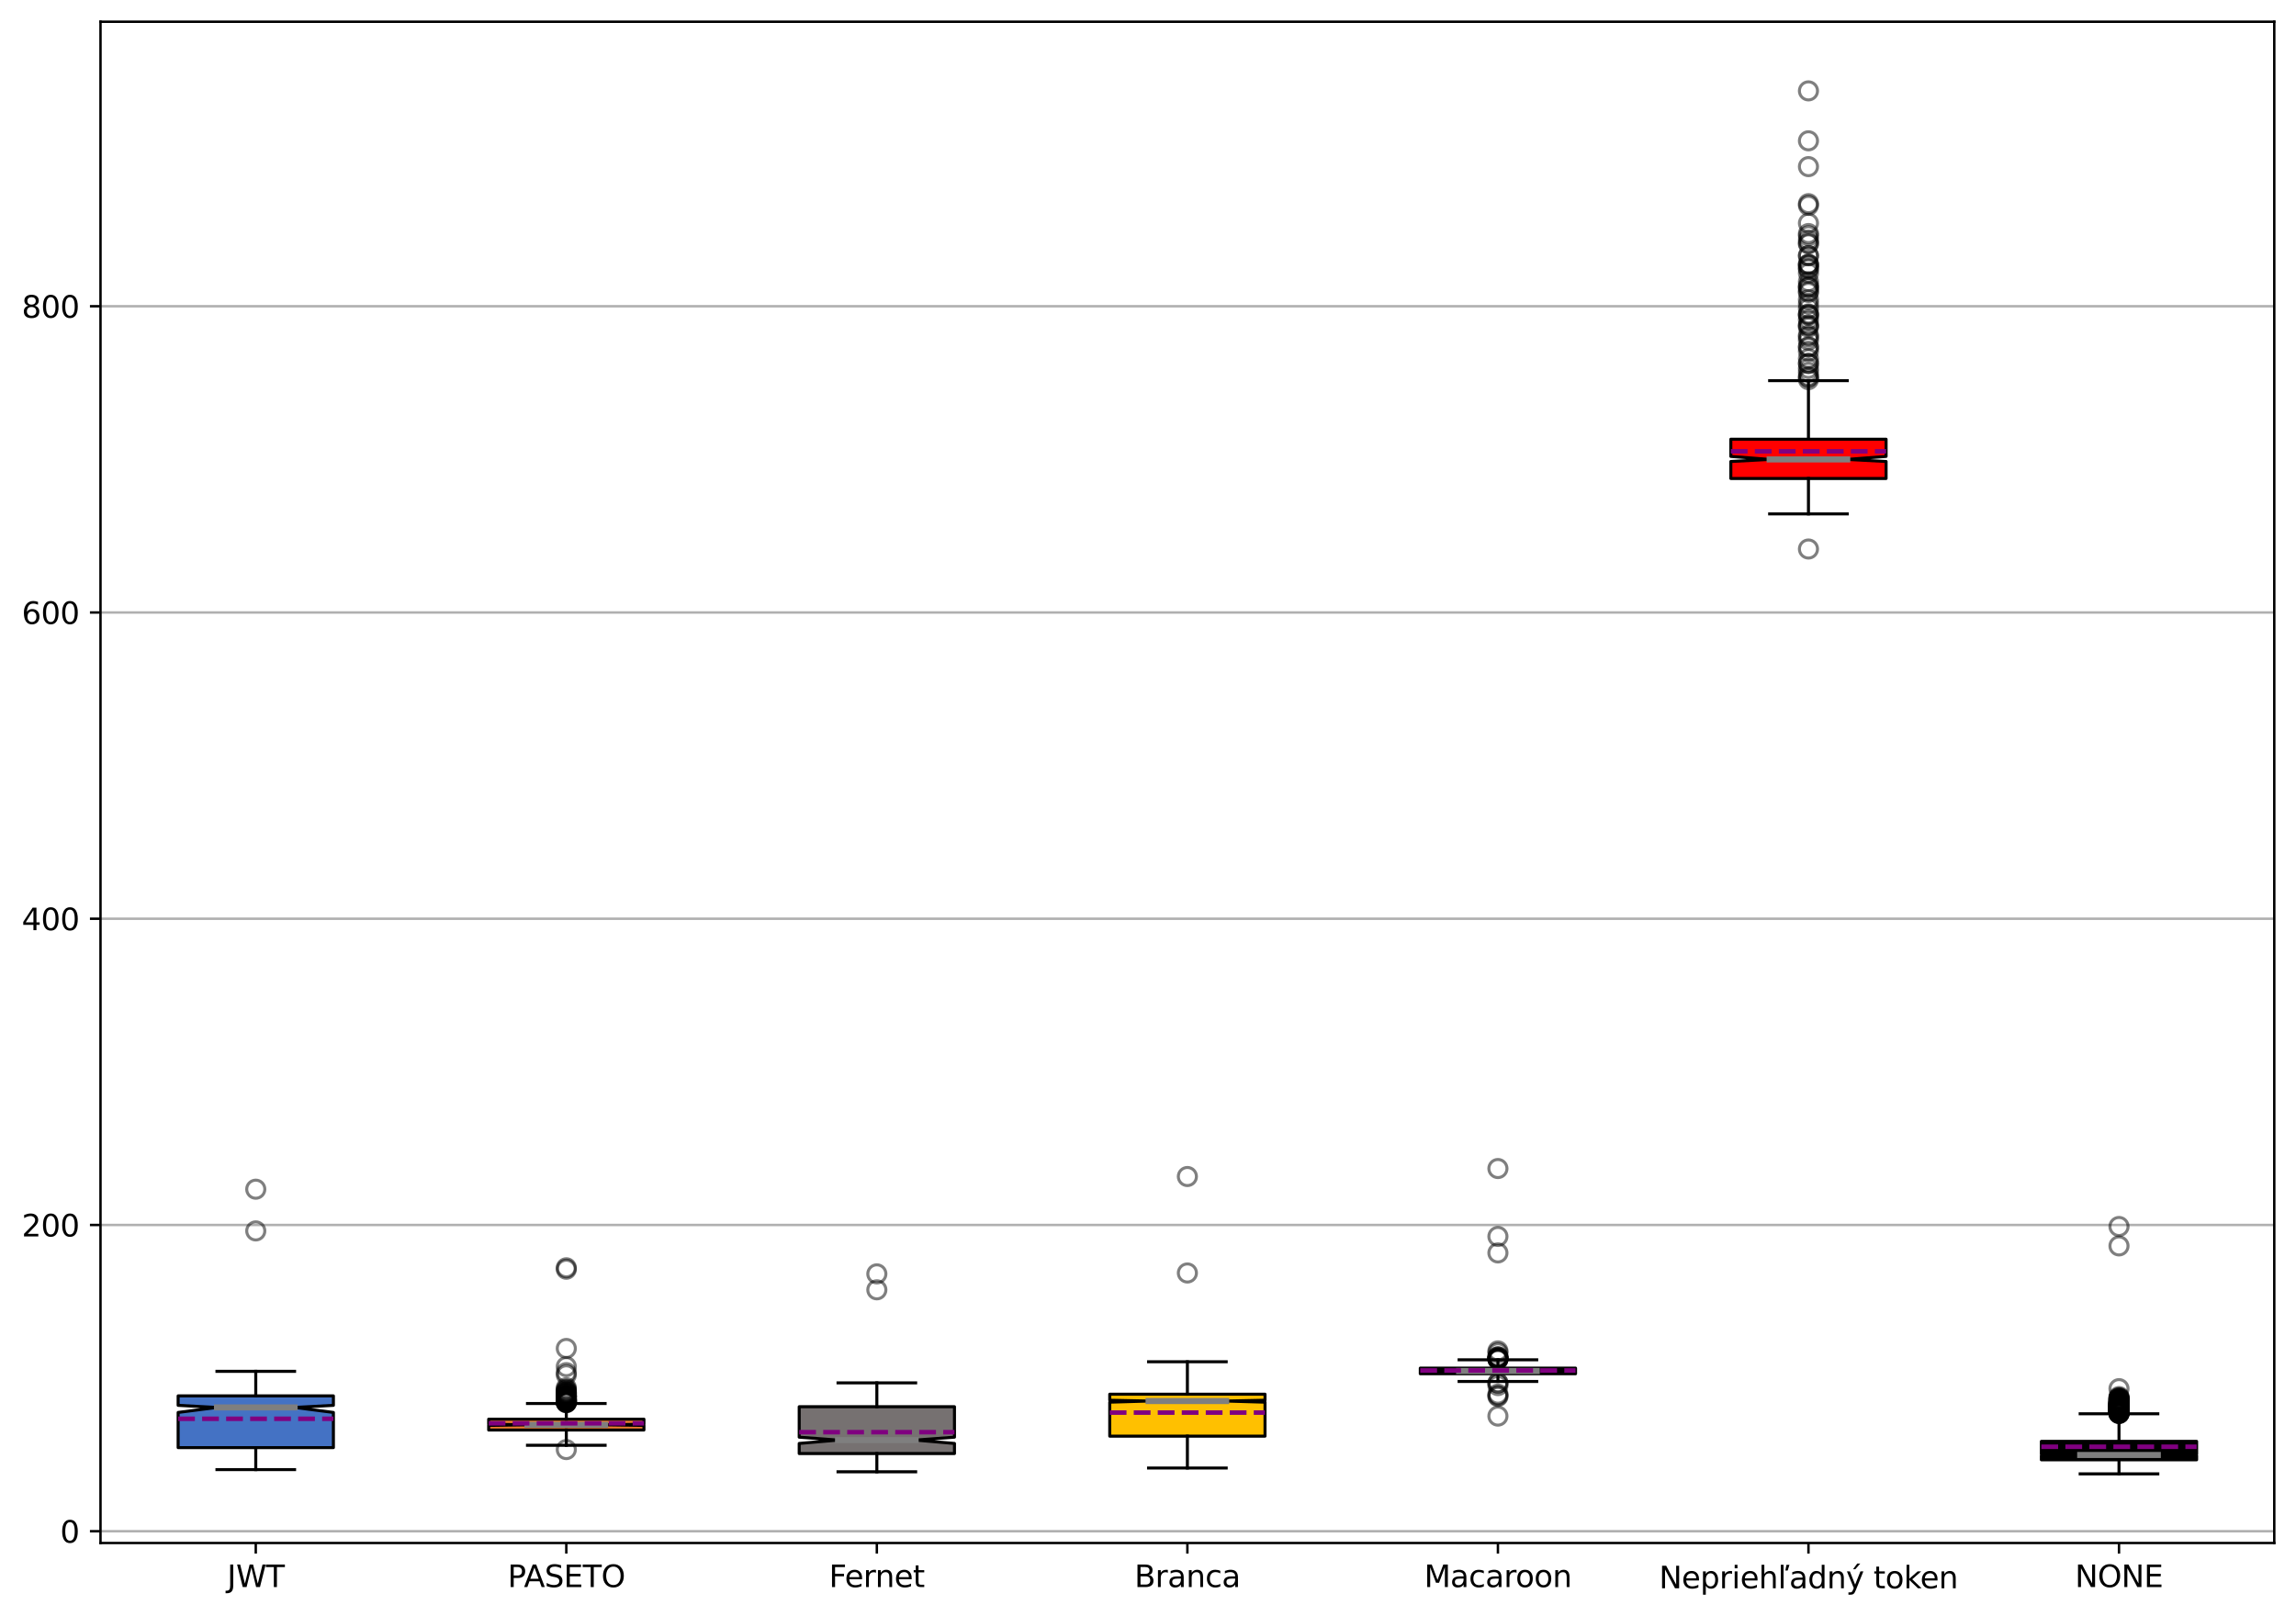 <?xml version="1.0" encoding="utf-8" standalone="no"?>
<!DOCTYPE svg PUBLIC "-//W3C//DTD SVG 1.1//EN"
  "http://www.w3.org/Graphics/SVG/1.1/DTD/svg11.dtd">
<svg xmlns:xlink="http://www.w3.org/1999/xlink" width="760.487pt" height="535.478pt" viewBox="0 0 760.487 535.478" xmlns="http://www.w3.org/2000/svg" version="1.1">
 <defs>
  <style type="text/css">*{stroke-linejoin: round; stroke-linecap: butt}</style>
 </defs>
 <g id="figure_1">
  <g id="patch_1">
   <path d="M 0 535.478 
L 760.487 535.478 
L 760.487 -0 
L 0 -0 
z
" style="fill: #ffffff"/>
  </g>
  <g id="axes_1">
   <g id="patch_2">
    <path d="M 33.288 511.2 
L 753.288 511.2 
L 753.288 7.2 
L 33.288 7.2 
z
" style="fill: #ffffff"/>
   </g>
   <g id="matplotlib.axis_1">
    <g id="xtick_1">
     <g id="line2d_1">
      <defs>
       <path id="m568edcf5ee" d="M 0 0 
L 0 3.5 
" style="stroke: #000000; stroke-width: 0.8"/>
      </defs>
      <g>
       <use xlink:href="#m568edcf5ee" x="84.716" y="511.2" style="stroke: #000000; stroke-width: 0.8"/>
      </g>
     </g>
     <g id="text_1">
      <!-- JWT -->
      <g transform="translate(75.243 525.798) scale(0.1 -0.1)">
       <defs>
        <path id="DejaVuSans-4a" d="M 628 4666 
L 1259 4666 
L 1259 325 
Q 1259 -519 939 -900 
Q 619 -1281 -91 -1281 
L -331 -1281 
L -331 -750 
L -134 -750 
Q 284 -750 456 -515 
Q 628 -281 628 325 
L 628 4666 
z
" transform="scale(0.016)"/>
        <path id="DejaVuSans-57" d="M 213 4666 
L 850 4666 
L 1831 722 
L 2809 4666 
L 3519 4666 
L 4500 722 
L 5478 4666 
L 6119 4666 
L 4947 0 
L 4153 0 
L 3169 4050 
L 2175 0 
L 1381 0 
L 213 4666 
z
" transform="scale(0.016)"/>
        <path id="DejaVuSans-54" d="M -19 4666 
L 3928 4666 
L 3928 4134 
L 2272 4134 
L 2272 0 
L 1638 0 
L 1638 4134 
L -19 4134 
L -19 4666 
z
" transform="scale(0.016)"/>
       </defs>
       <use xlink:href="#DejaVuSans-4a"/>
       <use xlink:href="#DejaVuSans-57" x="29.492"/>
       <use xlink:href="#DejaVuSans-54" x="128.369"/>
      </g>
     </g>
    </g>
    <g id="xtick_2">
     <g id="line2d_2">
      <g>
       <use xlink:href="#m568edcf5ee" x="187.573" y="511.2" style="stroke: #000000; stroke-width: 0.8"/>
      </g>
     </g>
     <g id="text_2">
      <!-- PASETO -->
      <g transform="translate(168.133 525.798) scale(0.1 -0.1)">
       <defs>
        <path id="DejaVuSans-50" d="M 1259 4147 
L 1259 2394 
L 2053 2394 
Q 2494 2394 2734 2622 
Q 2975 2850 2975 3272 
Q 2975 3691 2734 3919 
Q 2494 4147 2053 4147 
L 1259 4147 
z
M 628 4666 
L 2053 4666 
Q 2838 4666 3239 4311 
Q 3641 3956 3641 3272 
Q 3641 2581 3239 2228 
Q 2838 1875 2053 1875 
L 1259 1875 
L 1259 0 
L 628 0 
L 628 4666 
z
" transform="scale(0.016)"/>
        <path id="DejaVuSans-41" d="M 2188 4044 
L 1331 1722 
L 3047 1722 
L 2188 4044 
z
M 1831 4666 
L 2547 4666 
L 4325 0 
L 3669 0 
L 3244 1197 
L 1141 1197 
L 716 0 
L 50 0 
L 1831 4666 
z
" transform="scale(0.016)"/>
        <path id="DejaVuSans-53" d="M 3425 4513 
L 3425 3897 
Q 3066 4069 2747 4153 
Q 2428 4238 2131 4238 
Q 1616 4238 1336 4038 
Q 1056 3838 1056 3469 
Q 1056 3159 1242 3001 
Q 1428 2844 1947 2747 
L 2328 2669 
Q 3034 2534 3370 2195 
Q 3706 1856 3706 1288 
Q 3706 609 3251 259 
Q 2797 -91 1919 -91 
Q 1588 -91 1214 -16 
Q 841 59 441 206 
L 441 856 
Q 825 641 1194 531 
Q 1563 422 1919 422 
Q 2459 422 2753 634 
Q 3047 847 3047 1241 
Q 3047 1584 2836 1778 
Q 2625 1972 2144 2069 
L 1759 2144 
Q 1053 2284 737 2584 
Q 422 2884 422 3419 
Q 422 4038 858 4394 
Q 1294 4750 2059 4750 
Q 2388 4750 2728 4690 
Q 3069 4631 3425 4513 
z
" transform="scale(0.016)"/>
        <path id="DejaVuSans-45" d="M 628 4666 
L 3578 4666 
L 3578 4134 
L 1259 4134 
L 1259 2753 
L 3481 2753 
L 3481 2222 
L 1259 2222 
L 1259 531 
L 3634 531 
L 3634 0 
L 628 0 
L 628 4666 
z
" transform="scale(0.016)"/>
        <path id="DejaVuSans-4f" d="M 2522 4238 
Q 1834 4238 1429 3725 
Q 1025 3213 1025 2328 
Q 1025 1447 1429 934 
Q 1834 422 2522 422 
Q 3209 422 3611 934 
Q 4013 1447 4013 2328 
Q 4013 3213 3611 3725 
Q 3209 4238 2522 4238 
z
M 2522 4750 
Q 3503 4750 4090 4092 
Q 4678 3434 4678 2328 
Q 4678 1225 4090 567 
Q 3503 -91 2522 -91 
Q 1538 -91 948 565 
Q 359 1222 359 2328 
Q 359 3434 948 4092 
Q 1538 4750 2522 4750 
z
" transform="scale(0.016)"/>
       </defs>
       <use xlink:href="#DejaVuSans-50"/>
       <use xlink:href="#DejaVuSans-41" x="53.928"/>
       <use xlink:href="#DejaVuSans-53" x="122.336"/>
       <use xlink:href="#DejaVuSans-45" x="185.812"/>
       <use xlink:href="#DejaVuSans-54" x="248.996"/>
       <use xlink:href="#DejaVuSans-4f" x="310.08"/>
      </g>
     </g>
    </g>
    <g id="xtick_3">
     <g id="line2d_3">
      <g>
       <use xlink:href="#m568edcf5ee" x="290.43" y="511.2" style="stroke: #000000; stroke-width: 0.8"/>
      </g>
     </g>
     <g id="text_3">
      <!-- Fernet -->
      <g transform="translate(274.58 525.798) scale(0.1 -0.1)">
       <defs>
        <path id="DejaVuSans-46" d="M 628 4666 
L 3309 4666 
L 3309 4134 
L 1259 4134 
L 1259 2759 
L 3109 2759 
L 3109 2228 
L 1259 2228 
L 1259 0 
L 628 0 
L 628 4666 
z
" transform="scale(0.016)"/>
        <path id="DejaVuSans-65" d="M 3597 1894 
L 3597 1613 
L 953 1613 
Q 991 1019 1311 708 
Q 1631 397 2203 397 
Q 2534 397 2845 478 
Q 3156 559 3463 722 
L 3463 178 
Q 3153 47 2828 -22 
Q 2503 -91 2169 -91 
Q 1331 -91 842 396 
Q 353 884 353 1716 
Q 353 2575 817 3079 
Q 1281 3584 2069 3584 
Q 2775 3584 3186 3129 
Q 3597 2675 3597 1894 
z
M 3022 2063 
Q 3016 2534 2758 2815 
Q 2500 3097 2075 3097 
Q 1594 3097 1305 2825 
Q 1016 2553 972 2059 
L 3022 2063 
z
" transform="scale(0.016)"/>
        <path id="DejaVuSans-72" d="M 2631 2963 
Q 2534 3019 2420 3045 
Q 2306 3072 2169 3072 
Q 1681 3072 1420 2755 
Q 1159 2438 1159 1844 
L 1159 0 
L 581 0 
L 581 3500 
L 1159 3500 
L 1159 2956 
Q 1341 3275 1631 3429 
Q 1922 3584 2338 3584 
Q 2397 3584 2469 3576 
Q 2541 3569 2628 3553 
L 2631 2963 
z
" transform="scale(0.016)"/>
        <path id="DejaVuSans-6e" d="M 3513 2113 
L 3513 0 
L 2938 0 
L 2938 2094 
Q 2938 2591 2744 2837 
Q 2550 3084 2163 3084 
Q 1697 3084 1428 2787 
Q 1159 2491 1159 1978 
L 1159 0 
L 581 0 
L 581 3500 
L 1159 3500 
L 1159 2956 
Q 1366 3272 1645 3428 
Q 1925 3584 2291 3584 
Q 2894 3584 3203 3211 
Q 3513 2838 3513 2113 
z
" transform="scale(0.016)"/>
        <path id="DejaVuSans-74" d="M 1172 4494 
L 1172 3500 
L 2356 3500 
L 2356 3053 
L 1172 3053 
L 1172 1153 
Q 1172 725 1289 603 
Q 1406 481 1766 481 
L 2356 481 
L 2356 0 
L 1766 0 
Q 1100 0 847 248 
Q 594 497 594 1153 
L 594 3053 
L 172 3053 
L 172 3500 
L 594 3500 
L 594 4494 
L 1172 4494 
z
" transform="scale(0.016)"/>
       </defs>
       <use xlink:href="#DejaVuSans-46"/>
       <use xlink:href="#DejaVuSans-65" x="52.02"/>
       <use xlink:href="#DejaVuSans-72" x="113.543"/>
       <use xlink:href="#DejaVuSans-6e" x="152.906"/>
       <use xlink:href="#DejaVuSans-65" x="216.285"/>
       <use xlink:href="#DejaVuSans-74" x="277.809"/>
      </g>
     </g>
    </g>
    <g id="xtick_4">
     <g id="line2d_4">
      <g>
       <use xlink:href="#m568edcf5ee" x="393.288" y="511.2" style="stroke: #000000; stroke-width: 0.8"/>
      </g>
     </g>
     <g id="text_4">
      <!-- Branca -->
      <g transform="translate(375.755 525.798) scale(0.1 -0.1)">
       <defs>
        <path id="DejaVuSans-42" d="M 1259 2228 
L 1259 519 
L 2272 519 
Q 2781 519 3026 730 
Q 3272 941 3272 1375 
Q 3272 1813 3026 2020 
Q 2781 2228 2272 2228 
L 1259 2228 
z
M 1259 4147 
L 1259 2741 
L 2194 2741 
Q 2656 2741 2882 2914 
Q 3109 3088 3109 3444 
Q 3109 3797 2882 3972 
Q 2656 4147 2194 4147 
L 1259 4147 
z
M 628 4666 
L 2241 4666 
Q 2963 4666 3353 4366 
Q 3744 4066 3744 3513 
Q 3744 3084 3544 2831 
Q 3344 2578 2956 2516 
Q 3422 2416 3680 2098 
Q 3938 1781 3938 1306 
Q 3938 681 3513 340 
Q 3088 0 2303 0 
L 628 0 
L 628 4666 
z
" transform="scale(0.016)"/>
        <path id="DejaVuSans-61" d="M 2194 1759 
Q 1497 1759 1228 1600 
Q 959 1441 959 1056 
Q 959 750 1161 570 
Q 1363 391 1709 391 
Q 2188 391 2477 730 
Q 2766 1069 2766 1631 
L 2766 1759 
L 2194 1759 
z
M 3341 1997 
L 3341 0 
L 2766 0 
L 2766 531 
Q 2569 213 2275 61 
Q 1981 -91 1556 -91 
Q 1019 -91 701 211 
Q 384 513 384 1019 
Q 384 1609 779 1909 
Q 1175 2209 1959 2209 
L 2766 2209 
L 2766 2266 
Q 2766 2663 2505 2880 
Q 2244 3097 1772 3097 
Q 1472 3097 1187 3025 
Q 903 2953 641 2809 
L 641 3341 
Q 956 3463 1253 3523 
Q 1550 3584 1831 3584 
Q 2591 3584 2966 3190 
Q 3341 2797 3341 1997 
z
" transform="scale(0.016)"/>
        <path id="DejaVuSans-63" d="M 3122 3366 
L 3122 2828 
Q 2878 2963 2633 3030 
Q 2388 3097 2138 3097 
Q 1578 3097 1268 2742 
Q 959 2388 959 1747 
Q 959 1106 1268 751 
Q 1578 397 2138 397 
Q 2388 397 2633 464 
Q 2878 531 3122 666 
L 3122 134 
Q 2881 22 2623 -34 
Q 2366 -91 2075 -91 
Q 1284 -91 818 406 
Q 353 903 353 1747 
Q 353 2603 823 3093 
Q 1294 3584 2113 3584 
Q 2378 3584 2631 3529 
Q 2884 3475 3122 3366 
z
" transform="scale(0.016)"/>
       </defs>
       <use xlink:href="#DejaVuSans-42"/>
       <use xlink:href="#DejaVuSans-72" x="68.604"/>
       <use xlink:href="#DejaVuSans-61" x="109.717"/>
       <use xlink:href="#DejaVuSans-6e" x="170.996"/>
       <use xlink:href="#DejaVuSans-63" x="234.375"/>
       <use xlink:href="#DejaVuSans-61" x="289.355"/>
      </g>
     </g>
    </g>
    <g id="xtick_5">
     <g id="line2d_5">
      <g>
       <use xlink:href="#m568edcf5ee" x="496.145" y="511.2" style="stroke: #000000; stroke-width: 0.8"/>
      </g>
     </g>
     <g id="text_5">
      <!-- Macaroon -->
      <g transform="translate(471.723 525.798) scale(0.1 -0.1)">
       <defs>
        <path id="DejaVuSans-4d" d="M 628 4666 
L 1569 4666 
L 2759 1491 
L 3956 4666 
L 4897 4666 
L 4897 0 
L 4281 0 
L 4281 4097 
L 3078 897 
L 2444 897 
L 1241 4097 
L 1241 0 
L 628 0 
L 628 4666 
z
" transform="scale(0.016)"/>
        <path id="DejaVuSans-6f" d="M 1959 3097 
Q 1497 3097 1228 2736 
Q 959 2375 959 1747 
Q 959 1119 1226 758 
Q 1494 397 1959 397 
Q 2419 397 2687 759 
Q 2956 1122 2956 1747 
Q 2956 2369 2687 2733 
Q 2419 3097 1959 3097 
z
M 1959 3584 
Q 2709 3584 3137 3096 
Q 3566 2609 3566 1747 
Q 3566 888 3137 398 
Q 2709 -91 1959 -91 
Q 1206 -91 779 398 
Q 353 888 353 1747 
Q 353 2609 779 3096 
Q 1206 3584 1959 3584 
z
" transform="scale(0.016)"/>
       </defs>
       <use xlink:href="#DejaVuSans-4d"/>
       <use xlink:href="#DejaVuSans-61" x="86.279"/>
       <use xlink:href="#DejaVuSans-63" x="147.559"/>
       <use xlink:href="#DejaVuSans-61" x="202.539"/>
       <use xlink:href="#DejaVuSans-72" x="263.818"/>
       <use xlink:href="#DejaVuSans-6f" x="302.682"/>
       <use xlink:href="#DejaVuSans-6f" x="363.863"/>
       <use xlink:href="#DejaVuSans-6e" x="425.045"/>
      </g>
     </g>
    </g>
    <g id="xtick_6">
     <g id="line2d_6">
      <g>
       <use xlink:href="#m568edcf5ee" x="599.002" y="511.2" style="stroke: #000000; stroke-width: 0.8"/>
      </g>
     </g>
     <g id="text_6">
      <!-- Nepriehľadný token -->
      <g transform="translate(549.511 526.198) scale(0.1 -0.1)">
       <defs>
        <path id="DejaVuSans-4e" d="M 628 4666 
L 1478 4666 
L 3547 763 
L 3547 4666 
L 4159 4666 
L 4159 0 
L 3309 0 
L 1241 3903 
L 1241 0 
L 628 0 
L 628 4666 
z
" transform="scale(0.016)"/>
        <path id="DejaVuSans-70" d="M 1159 525 
L 1159 -1331 
L 581 -1331 
L 581 3500 
L 1159 3500 
L 1159 2969 
Q 1341 3281 1617 3432 
Q 1894 3584 2278 3584 
Q 2916 3584 3314 3078 
Q 3713 2572 3713 1747 
Q 3713 922 3314 415 
Q 2916 -91 2278 -91 
Q 1894 -91 1617 61 
Q 1341 213 1159 525 
z
M 3116 1747 
Q 3116 2381 2855 2742 
Q 2594 3103 2138 3103 
Q 1681 3103 1420 2742 
Q 1159 2381 1159 1747 
Q 1159 1113 1420 752 
Q 1681 391 2138 391 
Q 2594 391 2855 752 
Q 3116 1113 3116 1747 
z
" transform="scale(0.016)"/>
        <path id="DejaVuSans-69" d="M 603 3500 
L 1178 3500 
L 1178 0 
L 603 0 
L 603 3500 
z
M 603 4863 
L 1178 4863 
L 1178 4134 
L 603 4134 
L 603 4863 
z
" transform="scale(0.016)"/>
        <path id="DejaVuSans-68" d="M 3513 2113 
L 3513 0 
L 2938 0 
L 2938 2094 
Q 2938 2591 2744 2837 
Q 2550 3084 2163 3084 
Q 1697 3084 1428 2787 
Q 1159 2491 1159 1978 
L 1159 0 
L 581 0 
L 581 4863 
L 1159 4863 
L 1159 2956 
Q 1366 3272 1645 3428 
Q 1925 3584 2291 3584 
Q 2894 3584 3203 3211 
Q 3513 2838 3513 2113 
z
" transform="scale(0.016)"/>
        <path id="DejaVuSans-13e" d="M 1776 4856 
L 2398 4856 
L 2032 3681 
L 1554 3681 
L 1776 4856 
z
M 603 4863 
L 1178 4863 
L 1178 0 
L 603 0 
L 603 4863 
z
" transform="scale(0.016)"/>
        <path id="DejaVuSans-64" d="M 2906 2969 
L 2906 4863 
L 3481 4863 
L 3481 0 
L 2906 0 
L 2906 525 
Q 2725 213 2448 61 
Q 2172 -91 1784 -91 
Q 1150 -91 751 415 
Q 353 922 353 1747 
Q 353 2572 751 3078 
Q 1150 3584 1784 3584 
Q 2172 3584 2448 3432 
Q 2725 3281 2906 2969 
z
M 947 1747 
Q 947 1113 1208 752 
Q 1469 391 1925 391 
Q 2381 391 2643 752 
Q 2906 1113 2906 1747 
Q 2906 2381 2643 2742 
Q 2381 3103 1925 3103 
Q 1469 3103 1208 2742 
Q 947 2381 947 1747 
z
" transform="scale(0.016)"/>
        <path id="DejaVuSans-fd" d="M 2059 -325 
Q 1816 -950 1584 -1140 
Q 1353 -1331 966 -1331 
L 506 -1331 
L 506 -850 
L 844 -850 
Q 1081 -850 1212 -737 
Q 1344 -625 1503 -206 
L 1606 56 
L 191 3500 
L 800 3500 
L 1894 763 
L 2988 3500 
L 3597 3500 
L 2059 -325 
z
M 2330 5119 
L 2952 5119 
L 1934 3944 
L 1455 3944 
L 2330 5119 
z
" transform="scale(0.016)"/>
        <path id="DejaVuSans-20" transform="scale(0.016)"/>
        <path id="DejaVuSans-6b" d="M 581 4863 
L 1159 4863 
L 1159 1991 
L 2875 3500 
L 3609 3500 
L 1753 1863 
L 3688 0 
L 2938 0 
L 1159 1709 
L 1159 0 
L 581 0 
L 581 4863 
z
" transform="scale(0.016)"/>
       </defs>
       <use xlink:href="#DejaVuSans-4e"/>
       <use xlink:href="#DejaVuSans-65" x="74.805"/>
       <use xlink:href="#DejaVuSans-70" x="136.328"/>
       <use xlink:href="#DejaVuSans-72" x="199.805"/>
       <use xlink:href="#DejaVuSans-69" x="240.918"/>
       <use xlink:href="#DejaVuSans-65" x="268.701"/>
       <use xlink:href="#DejaVuSans-68" x="330.225"/>
       <use xlink:href="#DejaVuSans-13e" x="393.604"/>
       <use xlink:href="#DejaVuSans-61" x="431.104"/>
       <use xlink:href="#DejaVuSans-64" x="492.383"/>
       <use xlink:href="#DejaVuSans-6e" x="555.859"/>
       <use xlink:href="#DejaVuSans-fd" x="619.238"/>
       <use xlink:href="#DejaVuSans-20" x="678.418"/>
       <use xlink:href="#DejaVuSans-74" x="710.205"/>
       <use xlink:href="#DejaVuSans-6f" x="749.414"/>
       <use xlink:href="#DejaVuSans-6b" x="810.596"/>
       <use xlink:href="#DejaVuSans-65" x="864.881"/>
       <use xlink:href="#DejaVuSans-6e" x="926.404"/>
      </g>
     </g>
    </g>
    <g id="xtick_7">
     <g id="line2d_7">
      <g>
       <use xlink:href="#m568edcf5ee" x="701.859" y="511.2" style="stroke: #000000; stroke-width: 0.8"/>
      </g>
     </g>
     <g id="text_7">
      <!-- NONE -->
      <g transform="translate(687.282 525.798) scale(0.1 -0.1)">
       <use xlink:href="#DejaVuSans-4e"/>
       <use xlink:href="#DejaVuSans-4f" x="74.805"/>
       <use xlink:href="#DejaVuSans-4e" x="153.516"/>
       <use xlink:href="#DejaVuSans-45" x="228.32"/>
      </g>
     </g>
    </g>
   </g>
   <g id="matplotlib.axis_2">
    <g id="ytick_1">
     <g id="line2d_8">
      <path d="M 33.288 507.292 
L 753.288 507.292 
" clip-path="url(#p369931f080)" style="fill: none; stroke: #b0b0b0; stroke-width: 0.8; stroke-linecap: square"/>
     </g>
     <g id="line2d_9">
      <defs>
       <path id="m48eb4647f5" d="M 0 0 
L -3.5 0 
" style="stroke: #000000; stroke-width: 0.8"/>
      </defs>
      <g>
       <use xlink:href="#m48eb4647f5" x="33.288" y="507.292" style="stroke: #000000; stroke-width: 0.8"/>
      </g>
     </g>
     <g id="text_8">
      <!-- 0 -->
      <g transform="translate(19.925 511.092) scale(0.1 -0.1)">
       <defs>
        <path id="DejaVuSans-30" d="M 2034 4250 
Q 1547 4250 1301 3770 
Q 1056 3291 1056 2328 
Q 1056 1369 1301 889 
Q 1547 409 2034 409 
Q 2525 409 2770 889 
Q 3016 1369 3016 2328 
Q 3016 3291 2770 3770 
Q 2525 4250 2034 4250 
z
M 2034 4750 
Q 2819 4750 3233 4129 
Q 3647 3509 3647 2328 
Q 3647 1150 3233 529 
Q 2819 -91 2034 -91 
Q 1250 -91 836 529 
Q 422 1150 422 2328 
Q 422 3509 836 4129 
Q 1250 4750 2034 4750 
z
" transform="scale(0.016)"/>
       </defs>
       <use xlink:href="#DejaVuSans-30"/>
      </g>
     </g>
    </g>
    <g id="ytick_2">
     <g id="line2d_10">
      <path d="M 33.288 405.833 
L 753.288 405.833 
" clip-path="url(#p369931f080)" style="fill: none; stroke: #b0b0b0; stroke-width: 0.8; stroke-linecap: square"/>
     </g>
     <g id="line2d_11">
      <g>
       <use xlink:href="#m48eb4647f5" x="33.288" y="405.833" style="stroke: #000000; stroke-width: 0.8"/>
      </g>
     </g>
     <g id="text_9">
      <!-- 200 -->
      <g transform="translate(7.2 409.632) scale(0.1 -0.1)">
       <defs>
        <path id="DejaVuSans-32" d="M 1228 531 
L 3431 531 
L 3431 0 
L 469 0 
L 469 531 
Q 828 903 1448 1529 
Q 2069 2156 2228 2338 
Q 2531 2678 2651 2914 
Q 2772 3150 2772 3378 
Q 2772 3750 2511 3984 
Q 2250 4219 1831 4219 
Q 1534 4219 1204 4116 
Q 875 4013 500 3803 
L 500 4441 
Q 881 4594 1212 4672 
Q 1544 4750 1819 4750 
Q 2544 4750 2975 4387 
Q 3406 4025 3406 3419 
Q 3406 3131 3298 2873 
Q 3191 2616 2906 2266 
Q 2828 2175 2409 1742 
Q 1991 1309 1228 531 
z
" transform="scale(0.016)"/>
       </defs>
       <use xlink:href="#DejaVuSans-32"/>
       <use xlink:href="#DejaVuSans-30" x="63.623"/>
       <use xlink:href="#DejaVuSans-30" x="127.246"/>
      </g>
     </g>
    </g>
    <g id="ytick_3">
     <g id="line2d_12">
      <path d="M 33.288 304.374 
L 753.288 304.374 
" clip-path="url(#p369931f080)" style="fill: none; stroke: #b0b0b0; stroke-width: 0.8; stroke-linecap: square"/>
     </g>
     <g id="line2d_13">
      <g>
       <use xlink:href="#m48eb4647f5" x="33.288" y="304.374" style="stroke: #000000; stroke-width: 0.8"/>
      </g>
     </g>
     <g id="text_10">
      <!-- 400 -->
      <g transform="translate(7.2 308.173) scale(0.1 -0.1)">
       <defs>
        <path id="DejaVuSans-34" d="M 2419 4116 
L 825 1625 
L 2419 1625 
L 2419 4116 
z
M 2253 4666 
L 3047 4666 
L 3047 1625 
L 3713 1625 
L 3713 1100 
L 3047 1100 
L 3047 0 
L 2419 0 
L 2419 1100 
L 313 1100 
L 313 1709 
L 2253 4666 
z
" transform="scale(0.016)"/>
       </defs>
       <use xlink:href="#DejaVuSans-34"/>
       <use xlink:href="#DejaVuSans-30" x="63.623"/>
       <use xlink:href="#DejaVuSans-30" x="127.246"/>
      </g>
     </g>
    </g>
    <g id="ytick_4">
     <g id="line2d_14">
      <path d="M 33.288 202.915 
L 753.288 202.915 
" clip-path="url(#p369931f080)" style="fill: none; stroke: #b0b0b0; stroke-width: 0.8; stroke-linecap: square"/>
     </g>
     <g id="line2d_15">
      <g>
       <use xlink:href="#m48eb4647f5" x="33.288" y="202.915" style="stroke: #000000; stroke-width: 0.8"/>
      </g>
     </g>
     <g id="text_11">
      <!-- 600 -->
      <g transform="translate(7.2 206.714) scale(0.1 -0.1)">
       <defs>
        <path id="DejaVuSans-36" d="M 2113 2584 
Q 1688 2584 1439 2293 
Q 1191 2003 1191 1497 
Q 1191 994 1439 701 
Q 1688 409 2113 409 
Q 2538 409 2786 701 
Q 3034 994 3034 1497 
Q 3034 2003 2786 2293 
Q 2538 2584 2113 2584 
z
M 3366 4563 
L 3366 3988 
Q 3128 4100 2886 4159 
Q 2644 4219 2406 4219 
Q 1781 4219 1451 3797 
Q 1122 3375 1075 2522 
Q 1259 2794 1537 2939 
Q 1816 3084 2150 3084 
Q 2853 3084 3261 2657 
Q 3669 2231 3669 1497 
Q 3669 778 3244 343 
Q 2819 -91 2113 -91 
Q 1303 -91 875 529 
Q 447 1150 447 2328 
Q 447 3434 972 4092 
Q 1497 4750 2381 4750 
Q 2619 4750 2861 4703 
Q 3103 4656 3366 4563 
z
" transform="scale(0.016)"/>
       </defs>
       <use xlink:href="#DejaVuSans-36"/>
       <use xlink:href="#DejaVuSans-30" x="63.623"/>
       <use xlink:href="#DejaVuSans-30" x="127.246"/>
      </g>
     </g>
    </g>
    <g id="ytick_5">
     <g id="line2d_16">
      <path d="M 33.288 101.456 
L 753.288 101.456 
" clip-path="url(#p369931f080)" style="fill: none; stroke: #b0b0b0; stroke-width: 0.8; stroke-linecap: square"/>
     </g>
     <g id="line2d_17">
      <g>
       <use xlink:href="#m48eb4647f5" x="33.288" y="101.456" style="stroke: #000000; stroke-width: 0.8"/>
      </g>
     </g>
     <g id="text_12">
      <!-- 800 -->
      <g transform="translate(7.2 105.255) scale(0.1 -0.1)">
       <defs>
        <path id="DejaVuSans-38" d="M 2034 2216 
Q 1584 2216 1326 1975 
Q 1069 1734 1069 1313 
Q 1069 891 1326 650 
Q 1584 409 2034 409 
Q 2484 409 2743 651 
Q 3003 894 3003 1313 
Q 3003 1734 2745 1975 
Q 2488 2216 2034 2216 
z
M 1403 2484 
Q 997 2584 770 2862 
Q 544 3141 544 3541 
Q 544 4100 942 4425 
Q 1341 4750 2034 4750 
Q 2731 4750 3128 4425 
Q 3525 4100 3525 3541 
Q 3525 3141 3298 2862 
Q 3072 2584 2669 2484 
Q 3125 2378 3379 2068 
Q 3634 1759 3634 1313 
Q 3634 634 3220 271 
Q 2806 -91 2034 -91 
Q 1263 -91 848 271 
Q 434 634 434 1313 
Q 434 1759 690 2068 
Q 947 2378 1403 2484 
z
M 1172 3481 
Q 1172 3119 1398 2916 
Q 1625 2713 2034 2713 
Q 2441 2713 2670 2916 
Q 2900 3119 2900 3481 
Q 2900 3844 2670 4047 
Q 2441 4250 2034 4250 
Q 1625 4250 1398 4047 
Q 1172 3844 1172 3481 
z
" transform="scale(0.016)"/>
       </defs>
       <use xlink:href="#DejaVuSans-38"/>
       <use xlink:href="#DejaVuSans-30" x="63.623"/>
       <use xlink:href="#DejaVuSans-30" x="127.246"/>
      </g>
     </g>
    </g>
   </g>
   <g id="patch_3">
    <path d="M 59.002 479.598 
L 110.43 479.598 
L 110.43 467.943 
L 97.573 466.287 
L 110.43 465.592 
L 110.43 462.456 
L 59.002 462.456 
L 59.002 465.592 
L 71.859 466.287 
L 59.002 467.943 
L 59.002 479.598 
z
" clip-path="url(#p369931f080)" style="fill: #4472c4; stroke: #000000; stroke-linejoin: miter"/>
   </g>
   <g id="line2d_18">
    <path d="M 84.716 479.598 
L 84.716 486.884 
" clip-path="url(#p369931f080)" style="fill: none; stroke: #000000; stroke-linecap: square"/>
   </g>
   <g id="line2d_19">
    <path d="M 84.716 462.456 
L 84.716 454.327 
" clip-path="url(#p369931f080)" style="fill: none; stroke: #000000; stroke-linecap: square"/>
   </g>
   <g id="line2d_20">
    <path d="M 71.859 486.884 
L 97.573 486.884 
" clip-path="url(#p369931f080)" style="fill: none; stroke: #000000; stroke-linecap: square"/>
   </g>
   <g id="line2d_21">
    <path d="M 71.859 454.327 
L 97.573 454.327 
" clip-path="url(#p369931f080)" style="fill: none; stroke: #000000; stroke-linecap: square"/>
   </g>
   <g id="line2d_22">
    <defs>
     <path id="m8f1da621bc" d="M 0 3 
C 0.796 3 1.559 2.684 2.121 2.121 
C 2.684 1.559 3 0.796 3 0 
C 3 -0.796 2.684 -1.559 2.121 -2.121 
C 1.559 -2.684 0.796 -3 0 -3 
C -0.796 -3 -1.559 -2.684 -2.121 -2.121 
C -2.684 -1.559 -3 -0.796 -3 0 
C -3 0.796 -2.684 1.559 -2.121 2.121 
C -1.559 2.684 -0.796 3 0 3 
z
" style="stroke: #000000; stroke-opacity: 0.5"/>
    </defs>
    <g clip-path="url(#p369931f080)">
     <use xlink:href="#m8f1da621bc" x="84.716" y="407.803" style="fill-opacity: 0; stroke: #000000; stroke-opacity: 0.5"/>
     <use xlink:href="#m8f1da621bc" x="84.716" y="393.983" style="fill-opacity: 0; stroke: #000000; stroke-opacity: 0.5"/>
    </g>
   </g>
   <g id="patch_4">
    <path d="M 161.859 473.767 
L 213.287 473.767 
L 213.287 472.241 
L 200.43 472.05 
L 213.287 471.837 
L 213.287 470.171 
L 161.859 470.171 
L 161.859 471.837 
L 174.716 472.05 
L 161.859 472.241 
L 161.859 473.767 
z
" clip-path="url(#p369931f080)" style="fill: #ed7d31; stroke: #000000; stroke-linejoin: miter"/>
   </g>
   <g id="line2d_23">
    <path d="M 187.573 473.767 
L 187.573 478.82 
" clip-path="url(#p369931f080)" style="fill: none; stroke: #000000; stroke-linecap: square"/>
   </g>
   <g id="line2d_24">
    <path d="M 187.573 470.171 
L 187.573 464.981 
" clip-path="url(#p369931f080)" style="fill: none; stroke: #000000; stroke-linecap: square"/>
   </g>
   <g id="line2d_25">
    <path d="M 174.716 478.82 
L 200.43 478.82 
" clip-path="url(#p369931f080)" style="fill: none; stroke: #000000; stroke-linecap: square"/>
   </g>
   <g id="line2d_26">
    <path d="M 174.716 464.981 
L 200.43 464.981 
" clip-path="url(#p369931f080)" style="fill: none; stroke: #000000; stroke-linecap: square"/>
   </g>
   <g id="line2d_27">
    <g clip-path="url(#p369931f080)">
     <use xlink:href="#m8f1da621bc" x="187.573" y="480.244" style="fill-opacity: 0; stroke: #000000; stroke-opacity: 0.5"/>
     <use xlink:href="#m8f1da621bc" x="187.573" y="463.184" style="fill-opacity: 0; stroke: #000000; stroke-opacity: 0.5"/>
     <use xlink:href="#m8f1da621bc" x="187.573" y="460.28" style="fill-opacity: 0; stroke: #000000; stroke-opacity: 0.5"/>
     <use xlink:href="#m8f1da621bc" x="187.573" y="462.891" style="fill-opacity: 0; stroke: #000000; stroke-opacity: 0.5"/>
     <use xlink:href="#m8f1da621bc" x="187.573" y="463.683" style="fill-opacity: 0; stroke: #000000; stroke-opacity: 0.5"/>
     <use xlink:href="#m8f1da621bc" x="187.573" y="463.266" style="fill-opacity: 0; stroke: #000000; stroke-opacity: 0.5"/>
     <use xlink:href="#m8f1da621bc" x="187.573" y="464.116" style="fill-opacity: 0; stroke: #000000; stroke-opacity: 0.5"/>
     <use xlink:href="#m8f1da621bc" x="187.573" y="463.695" style="fill-opacity: 0; stroke: #000000; stroke-opacity: 0.5"/>
     <use xlink:href="#m8f1da621bc" x="187.573" y="462.808" style="fill-opacity: 0; stroke: #000000; stroke-opacity: 0.5"/>
     <use xlink:href="#m8f1da621bc" x="187.573" y="463.518" style="fill-opacity: 0; stroke: #000000; stroke-opacity: 0.5"/>
     <use xlink:href="#m8f1da621bc" x="187.573" y="464.67" style="fill-opacity: 0; stroke: #000000; stroke-opacity: 0.5"/>
     <use xlink:href="#m8f1da621bc" x="187.573" y="463.253" style="fill-opacity: 0; stroke: #000000; stroke-opacity: 0.5"/>
     <use xlink:href="#m8f1da621bc" x="187.573" y="463.802" style="fill-opacity: 0; stroke: #000000; stroke-opacity: 0.5"/>
     <use xlink:href="#m8f1da621bc" x="187.573" y="462.573" style="fill-opacity: 0; stroke: #000000; stroke-opacity: 0.5"/>
     <use xlink:href="#m8f1da621bc" x="187.573" y="455.491" style="fill-opacity: 0; stroke: #000000; stroke-opacity: 0.5"/>
     <use xlink:href="#m8f1da621bc" x="187.573" y="446.745" style="fill-opacity: 0; stroke: #000000; stroke-opacity: 0.5"/>
     <use xlink:href="#m8f1da621bc" x="187.573" y="462.564" style="fill-opacity: 0; stroke: #000000; stroke-opacity: 0.5"/>
     <use xlink:href="#m8f1da621bc" x="187.573" y="452.758" style="fill-opacity: 0; stroke: #000000; stroke-opacity: 0.5"/>
     <use xlink:href="#m8f1da621bc" x="187.573" y="459.746" style="fill-opacity: 0; stroke: #000000; stroke-opacity: 0.5"/>
     <use xlink:href="#m8f1da621bc" x="187.573" y="454.761" style="fill-opacity: 0; stroke: #000000; stroke-opacity: 0.5"/>
     <use xlink:href="#m8f1da621bc" x="187.573" y="461.282" style="fill-opacity: 0; stroke: #000000; stroke-opacity: 0.5"/>
     <use xlink:href="#m8f1da621bc" x="187.573" y="462.152" style="fill-opacity: 0; stroke: #000000; stroke-opacity: 0.5"/>
     <use xlink:href="#m8f1da621bc" x="187.573" y="464.266" style="fill-opacity: 0; stroke: #000000; stroke-opacity: 0.5"/>
     <use xlink:href="#m8f1da621bc" x="187.573" y="461.604" style="fill-opacity: 0; stroke: #000000; stroke-opacity: 0.5"/>
     <use xlink:href="#m8f1da621bc" x="187.573" y="462.24" style="fill-opacity: 0; stroke: #000000; stroke-opacity: 0.5"/>
     <use xlink:href="#m8f1da621bc" x="187.573" y="420.018" style="fill-opacity: 0; stroke: #000000; stroke-opacity: 0.5"/>
     <use xlink:href="#m8f1da621bc" x="187.573" y="464.277" style="fill-opacity: 0; stroke: #000000; stroke-opacity: 0.5"/>
     <use xlink:href="#m8f1da621bc" x="187.573" y="464.638" style="fill-opacity: 0; stroke: #000000; stroke-opacity: 0.5"/>
     <use xlink:href="#m8f1da621bc" x="187.573" y="463.78" style="fill-opacity: 0; stroke: #000000; stroke-opacity: 0.5"/>
     <use xlink:href="#m8f1da621bc" x="187.573" y="463.882" style="fill-opacity: 0; stroke: #000000; stroke-opacity: 0.5"/>
     <use xlink:href="#m8f1da621bc" x="187.573" y="463.595" style="fill-opacity: 0; stroke: #000000; stroke-opacity: 0.5"/>
     <use xlink:href="#m8f1da621bc" x="187.573" y="462.607" style="fill-opacity: 0; stroke: #000000; stroke-opacity: 0.5"/>
     <use xlink:href="#m8f1da621bc" x="187.573" y="460.917" style="fill-opacity: 0; stroke: #000000; stroke-opacity: 0.5"/>
     <use xlink:href="#m8f1da621bc" x="187.573" y="464.712" style="fill-opacity: 0; stroke: #000000; stroke-opacity: 0.5"/>
     <use xlink:href="#m8f1da621bc" x="187.573" y="464.068" style="fill-opacity: 0; stroke: #000000; stroke-opacity: 0.5"/>
     <use xlink:href="#m8f1da621bc" x="187.573" y="461.848" style="fill-opacity: 0; stroke: #000000; stroke-opacity: 0.5"/>
     <use xlink:href="#m8f1da621bc" x="187.573" y="463.391" style="fill-opacity: 0; stroke: #000000; stroke-opacity: 0.5"/>
     <use xlink:href="#m8f1da621bc" x="187.573" y="464.524" style="fill-opacity: 0; stroke: #000000; stroke-opacity: 0.5"/>
     <use xlink:href="#m8f1da621bc" x="187.573" y="464.077" style="fill-opacity: 0; stroke: #000000; stroke-opacity: 0.5"/>
     <use xlink:href="#m8f1da621bc" x="187.573" y="464.501" style="fill-opacity: 0; stroke: #000000; stroke-opacity: 0.5"/>
     <use xlink:href="#m8f1da621bc" x="187.573" y="464.344" style="fill-opacity: 0; stroke: #000000; stroke-opacity: 0.5"/>
     <use xlink:href="#m8f1da621bc" x="187.573" y="464.262" style="fill-opacity: 0; stroke: #000000; stroke-opacity: 0.5"/>
     <use xlink:href="#m8f1da621bc" x="187.573" y="460.597" style="fill-opacity: 0; stroke: #000000; stroke-opacity: 0.5"/>
     <use xlink:href="#m8f1da621bc" x="187.573" y="464.129" style="fill-opacity: 0; stroke: #000000; stroke-opacity: 0.5"/>
     <use xlink:href="#m8f1da621bc" x="187.573" y="462.575" style="fill-opacity: 0; stroke: #000000; stroke-opacity: 0.5"/>
     <use xlink:href="#m8f1da621bc" x="187.573" y="463.693" style="fill-opacity: 0; stroke: #000000; stroke-opacity: 0.5"/>
     <use xlink:href="#m8f1da621bc" x="187.573" y="462.664" style="fill-opacity: 0; stroke: #000000; stroke-opacity: 0.5"/>
     <use xlink:href="#m8f1da621bc" x="187.573" y="464.419" style="fill-opacity: 0; stroke: #000000; stroke-opacity: 0.5"/>
     <use xlink:href="#m8f1da621bc" x="187.573" y="464.14" style="fill-opacity: 0; stroke: #000000; stroke-opacity: 0.5"/>
     <use xlink:href="#m8f1da621bc" x="187.573" y="464.206" style="fill-opacity: 0; stroke: #000000; stroke-opacity: 0.5"/>
     <use xlink:href="#m8f1da621bc" x="187.573" y="461.875" style="fill-opacity: 0; stroke: #000000; stroke-opacity: 0.5"/>
     <use xlink:href="#m8f1da621bc" x="187.573" y="462.406" style="fill-opacity: 0; stroke: #000000; stroke-opacity: 0.5"/>
     <use xlink:href="#m8f1da621bc" x="187.573" y="462.856" style="fill-opacity: 0; stroke: #000000; stroke-opacity: 0.5"/>
     <use xlink:href="#m8f1da621bc" x="187.573" y="461.585" style="fill-opacity: 0; stroke: #000000; stroke-opacity: 0.5"/>
     <use xlink:href="#m8f1da621bc" x="187.573" y="420.498" style="fill-opacity: 0; stroke: #000000; stroke-opacity: 0.5"/>
     <use xlink:href="#m8f1da621bc" x="187.573" y="461.3" style="fill-opacity: 0; stroke: #000000; stroke-opacity: 0.5"/>
    </g>
   </g>
   <g id="patch_5">
    <path d="M 264.716 481.563 
L 316.145 481.563 
L 316.145 478.216 
L 303.288 477.107 
L 316.145 476.134 
L 316.145 466.049 
L 264.716 466.049 
L 264.716 476.134 
L 277.573 477.107 
L 264.716 478.216 
L 264.716 481.563 
z
" clip-path="url(#p369931f080)" style="fill: #767171; stroke: #000000; stroke-linejoin: miter"/>
   </g>
   <g id="line2d_28">
    <path d="M 290.43 481.563 
L 290.43 487.603 
" clip-path="url(#p369931f080)" style="fill: none; stroke: #000000; stroke-linecap: square"/>
   </g>
   <g id="line2d_29">
    <path d="M 290.43 466.049 
L 290.43 458.153 
" clip-path="url(#p369931f080)" style="fill: none; stroke: #000000; stroke-linecap: square"/>
   </g>
   <g id="line2d_30">
    <path d="M 277.573 487.603 
L 303.288 487.603 
" clip-path="url(#p369931f080)" style="fill: none; stroke: #000000; stroke-linecap: square"/>
   </g>
   <g id="line2d_31">
    <path d="M 277.573 458.153 
L 303.288 458.153 
" clip-path="url(#p369931f080)" style="fill: none; stroke: #000000; stroke-linecap: square"/>
   </g>
   <g id="line2d_32">
    <g clip-path="url(#p369931f080)">
     <use xlink:href="#m8f1da621bc" x="290.43" y="427.316" style="fill-opacity: 0; stroke: #000000; stroke-opacity: 0.5"/>
     <use xlink:href="#m8f1da621bc" x="290.43" y="422.037" style="fill-opacity: 0; stroke: #000000; stroke-opacity: 0.5"/>
    </g>
   </g>
   <g id="patch_6">
    <path d="M 367.573 475.804 
L 419.002 475.804 
L 419.002 464.543 
L 406.145 464.17 
L 419.002 463.903 
L 419.002 461.903 
L 367.573 461.903 
L 367.573 463.903 
L 380.43 464.17 
L 367.573 464.543 
L 367.573 475.804 
z
" clip-path="url(#p369931f080)" style="fill: #ffc000; stroke: #000000; stroke-linejoin: miter"/>
   </g>
   <g id="line2d_33">
    <path d="M 393.288 475.804 
L 393.288 486.352 
" clip-path="url(#p369931f080)" style="fill: none; stroke: #000000; stroke-linecap: square"/>
   </g>
   <g id="line2d_34">
    <path d="M 393.288 461.903 
L 393.288 451.157 
" clip-path="url(#p369931f080)" style="fill: none; stroke: #000000; stroke-linecap: square"/>
   </g>
   <g id="line2d_35">
    <path d="M 380.43 486.352 
L 406.145 486.352 
" clip-path="url(#p369931f080)" style="fill: none; stroke: #000000; stroke-linecap: square"/>
   </g>
   <g id="line2d_36">
    <path d="M 380.43 451.157 
L 406.145 451.157 
" clip-path="url(#p369931f080)" style="fill: none; stroke: #000000; stroke-linecap: square"/>
   </g>
   <g id="line2d_37">
    <g clip-path="url(#p369931f080)">
     <use xlink:href="#m8f1da621bc" x="393.288" y="389.782" style="fill-opacity: 0; stroke: #000000; stroke-opacity: 0.5"/>
     <use xlink:href="#m8f1da621bc" x="393.288" y="421.741" style="fill-opacity: 0; stroke: #000000; stroke-opacity: 0.5"/>
    </g>
   </g>
   <g id="patch_7">
    <path d="M 470.43 455.13 
L 521.859 455.13 
L 521.859 454.297 
L 509.002 454.208 
L 521.859 454.095 
L 521.859 453.263 
L 470.43 453.263 
L 470.43 454.095 
L 483.288 454.208 
L 470.43 454.297 
L 470.43 455.13 
z
" clip-path="url(#p369931f080)" style="fill: #00b0f0; stroke: #000000; stroke-linejoin: miter"/>
   </g>
   <g id="line2d_38">
    <path d="M 496.145 455.13 
L 496.145 457.684 
" clip-path="url(#p369931f080)" style="fill: none; stroke: #000000; stroke-linecap: square"/>
   </g>
   <g id="line2d_39">
    <path d="M 496.145 453.263 
L 496.145 450.508 
" clip-path="url(#p369931f080)" style="fill: none; stroke: #000000; stroke-linecap: square"/>
   </g>
   <g id="line2d_40">
    <path d="M 483.288 457.684 
L 509.002 457.684 
" clip-path="url(#p369931f080)" style="fill: none; stroke: #000000; stroke-linecap: square"/>
   </g>
   <g id="line2d_41">
    <path d="M 483.288 450.508 
L 509.002 450.508 
" clip-path="url(#p369931f080)" style="fill: none; stroke: #000000; stroke-linecap: square"/>
   </g>
   <g id="line2d_42">
    <g clip-path="url(#p369931f080)">
     <use xlink:href="#m8f1da621bc" x="496.145" y="458.233" style="fill-opacity: 0; stroke: #000000; stroke-opacity: 0.5"/>
     <use xlink:href="#m8f1da621bc" x="496.145" y="461.882" style="fill-opacity: 0; stroke: #000000; stroke-opacity: 0.5"/>
     <use xlink:href="#m8f1da621bc" x="496.145" y="462.369" style="fill-opacity: 0; stroke: #000000; stroke-opacity: 0.5"/>
     <use xlink:href="#m8f1da621bc" x="496.145" y="469.151" style="fill-opacity: 0; stroke: #000000; stroke-opacity: 0.5"/>
     <use xlink:href="#m8f1da621bc" x="496.145" y="462.659" style="fill-opacity: 0; stroke: #000000; stroke-opacity: 0.5"/>
     <use xlink:href="#m8f1da621bc" x="496.145" y="459.043" style="fill-opacity: 0; stroke: #000000; stroke-opacity: 0.5"/>
     <use xlink:href="#m8f1da621bc" x="496.145" y="458.143" style="fill-opacity: 0; stroke: #000000; stroke-opacity: 0.5"/>
     <use xlink:href="#m8f1da621bc" x="496.145" y="450.124" style="fill-opacity: 0; stroke: #000000; stroke-opacity: 0.5"/>
     <use xlink:href="#m8f1da621bc" x="496.145" y="450.368" style="fill-opacity: 0; stroke: #000000; stroke-opacity: 0.5"/>
     <use xlink:href="#m8f1da621bc" x="496.145" y="448.191" style="fill-opacity: 0; stroke: #000000; stroke-opacity: 0.5"/>
     <use xlink:href="#m8f1da621bc" x="496.145" y="449.472" style="fill-opacity: 0; stroke: #000000; stroke-opacity: 0.5"/>
     <use xlink:href="#m8f1da621bc" x="496.145" y="450.119" style="fill-opacity: 0; stroke: #000000; stroke-opacity: 0.5"/>
     <use xlink:href="#m8f1da621bc" x="496.145" y="449.959" style="fill-opacity: 0; stroke: #000000; stroke-opacity: 0.5"/>
     <use xlink:href="#m8f1da621bc" x="496.145" y="450.399" style="fill-opacity: 0; stroke: #000000; stroke-opacity: 0.5"/>
     <use xlink:href="#m8f1da621bc" x="496.145" y="415.094" style="fill-opacity: 0; stroke: #000000; stroke-opacity: 0.5"/>
     <use xlink:href="#m8f1da621bc" x="496.145" y="450.038" style="fill-opacity: 0; stroke: #000000; stroke-opacity: 0.5"/>
     <use xlink:href="#m8f1da621bc" x="496.145" y="447.554" style="fill-opacity: 0; stroke: #000000; stroke-opacity: 0.5"/>
     <use xlink:href="#m8f1da621bc" x="496.145" y="409.631" style="fill-opacity: 0; stroke: #000000; stroke-opacity: 0.5"/>
     <use xlink:href="#m8f1da621bc" x="496.145" y="449.612" style="fill-opacity: 0; stroke: #000000; stroke-opacity: 0.5"/>
     <use xlink:href="#m8f1da621bc" x="496.145" y="449.67" style="fill-opacity: 0; stroke: #000000; stroke-opacity: 0.5"/>
     <use xlink:href="#m8f1da621bc" x="496.145" y="450.034" style="fill-opacity: 0; stroke: #000000; stroke-opacity: 0.5"/>
     <use xlink:href="#m8f1da621bc" x="496.145" y="387.136" style="fill-opacity: 0; stroke: #000000; stroke-opacity: 0.5"/>
    </g>
   </g>
   <g id="patch_8">
    <path d="M 573.288 158.524 
L 624.716 158.524 
L 624.716 152.893 
L 611.859 152.203 
L 624.716 151.209 
L 624.716 145.513 
L 573.288 145.513 
L 573.288 151.209 
L 586.145 152.203 
L 573.288 152.893 
L 573.288 158.524 
z
" clip-path="url(#p369931f080)" style="fill: #ff0000; stroke: #000000; stroke-linejoin: miter"/>
   </g>
   <g id="line2d_43">
    <path d="M 599.002 158.524 
L 599.002 170.253 
" clip-path="url(#p369931f080)" style="fill: none; stroke: #000000; stroke-linecap: square"/>
   </g>
   <g id="line2d_44">
    <path d="M 599.002 145.513 
L 599.002 126.11 
" clip-path="url(#p369931f080)" style="fill: none; stroke: #000000; stroke-linecap: square"/>
   </g>
   <g id="line2d_45">
    <path d="M 586.145 170.253 
L 611.859 170.253 
" clip-path="url(#p369931f080)" style="fill: none; stroke: #000000; stroke-linecap: square"/>
   </g>
   <g id="line2d_46">
    <path d="M 586.145 126.11 
L 611.859 126.11 
" clip-path="url(#p369931f080)" style="fill: none; stroke: #000000; stroke-linecap: square"/>
   </g>
   <g id="line2d_47">
    <g clip-path="url(#p369931f080)">
     <use xlink:href="#m8f1da621bc" x="599.002" y="181.887" style="fill-opacity: 0; stroke: #000000; stroke-opacity: 0.5"/>
     <use xlink:href="#m8f1da621bc" x="599.002" y="123.329" style="fill-opacity: 0; stroke: #000000; stroke-opacity: 0.5"/>
     <use xlink:href="#m8f1da621bc" x="599.002" y="122.056" style="fill-opacity: 0; stroke: #000000; stroke-opacity: 0.5"/>
     <use xlink:href="#m8f1da621bc" x="599.002" y="108.386" style="fill-opacity: 0; stroke: #000000; stroke-opacity: 0.5"/>
     <use xlink:href="#m8f1da621bc" x="599.002" y="118.846" style="fill-opacity: 0; stroke: #000000; stroke-opacity: 0.5"/>
     <use xlink:href="#m8f1da621bc" x="599.002" y="68.047" style="fill-opacity: 0; stroke: #000000; stroke-opacity: 0.5"/>
     <use xlink:href="#m8f1da621bc" x="599.002" y="120.386" style="fill-opacity: 0; stroke: #000000; stroke-opacity: 0.5"/>
     <use xlink:href="#m8f1da621bc" x="599.002" y="114.87" style="fill-opacity: 0; stroke: #000000; stroke-opacity: 0.5"/>
     <use xlink:href="#m8f1da621bc" x="599.002" y="100.762" style="fill-opacity: 0; stroke: #000000; stroke-opacity: 0.5"/>
     <use xlink:href="#m8f1da621bc" x="599.002" y="87.528" style="fill-opacity: 0; stroke: #000000; stroke-opacity: 0.5"/>
     <use xlink:href="#m8f1da621bc" x="599.002" y="104.236" style="fill-opacity: 0; stroke: #000000; stroke-opacity: 0.5"/>
     <use xlink:href="#m8f1da621bc" x="599.002" y="87.84" style="fill-opacity: 0; stroke: #000000; stroke-opacity: 0.5"/>
     <use xlink:href="#m8f1da621bc" x="599.002" y="84.69" style="fill-opacity: 0; stroke: #000000; stroke-opacity: 0.5"/>
     <use xlink:href="#m8f1da621bc" x="599.002" y="120.422" style="fill-opacity: 0; stroke: #000000; stroke-opacity: 0.5"/>
     <use xlink:href="#m8f1da621bc" x="599.002" y="112.692" style="fill-opacity: 0; stroke: #000000; stroke-opacity: 0.5"/>
     <use xlink:href="#m8f1da621bc" x="599.002" y="80.799" style="fill-opacity: 0; stroke: #000000; stroke-opacity: 0.5"/>
     <use xlink:href="#m8f1da621bc" x="599.002" y="102.202" style="fill-opacity: 0; stroke: #000000; stroke-opacity: 0.5"/>
     <use xlink:href="#m8f1da621bc" x="599.002" y="107.873" style="fill-opacity: 0; stroke: #000000; stroke-opacity: 0.5"/>
     <use xlink:href="#m8f1da621bc" x="599.002" y="55.203" style="fill-opacity: 0; stroke: #000000; stroke-opacity: 0.5"/>
     <use xlink:href="#m8f1da621bc" x="599.002" y="30.109" style="fill-opacity: 0; stroke: #000000; stroke-opacity: 0.5"/>
     <use xlink:href="#m8f1da621bc" x="599.002" y="116.361" style="fill-opacity: 0; stroke: #000000; stroke-opacity: 0.5"/>
     <use xlink:href="#m8f1da621bc" x="599.002" y="115.067" style="fill-opacity: 0; stroke: #000000; stroke-opacity: 0.5"/>
     <use xlink:href="#m8f1da621bc" x="599.002" y="124.697" style="fill-opacity: 0; stroke: #000000; stroke-opacity: 0.5"/>
     <use xlink:href="#m8f1da621bc" x="599.002" y="104.513" style="fill-opacity: 0; stroke: #000000; stroke-opacity: 0.5"/>
     <use xlink:href="#m8f1da621bc" x="599.002" y="95.229" style="fill-opacity: 0; stroke: #000000; stroke-opacity: 0.5"/>
     <use xlink:href="#m8f1da621bc" x="599.002" y="99.303" style="fill-opacity: 0; stroke: #000000; stroke-opacity: 0.5"/>
     <use xlink:href="#m8f1da621bc" x="599.002" y="89.102" style="fill-opacity: 0; stroke: #000000; stroke-opacity: 0.5"/>
     <use xlink:href="#m8f1da621bc" x="599.002" y="90.486" style="fill-opacity: 0; stroke: #000000; stroke-opacity: 0.5"/>
     <use xlink:href="#m8f1da621bc" x="599.002" y="88.768" style="fill-opacity: 0; stroke: #000000; stroke-opacity: 0.5"/>
     <use xlink:href="#m8f1da621bc" x="599.002" y="111.612" style="fill-opacity: 0; stroke: #000000; stroke-opacity: 0.5"/>
     <use xlink:href="#m8f1da621bc" x="599.002" y="73.942" style="fill-opacity: 0; stroke: #000000; stroke-opacity: 0.5"/>
     <use xlink:href="#m8f1da621bc" x="599.002" y="105.937" style="fill-opacity: 0; stroke: #000000; stroke-opacity: 0.5"/>
     <use xlink:href="#m8f1da621bc" x="599.002" y="96.885" style="fill-opacity: 0; stroke: #000000; stroke-opacity: 0.5"/>
     <use xlink:href="#m8f1da621bc" x="599.002" y="67.468" style="fill-opacity: 0; stroke: #000000; stroke-opacity: 0.5"/>
     <use xlink:href="#m8f1da621bc" x="599.002" y="125.029" style="fill-opacity: 0; stroke: #000000; stroke-opacity: 0.5"/>
     <use xlink:href="#m8f1da621bc" x="599.002" y="78.113" style="fill-opacity: 0; stroke: #000000; stroke-opacity: 0.5"/>
     <use xlink:href="#m8f1da621bc" x="599.002" y="77.375" style="fill-opacity: 0; stroke: #000000; stroke-opacity: 0.5"/>
     <use xlink:href="#m8f1da621bc" x="599.002" y="80.591" style="fill-opacity: 0; stroke: #000000; stroke-opacity: 0.5"/>
     <use xlink:href="#m8f1da621bc" x="599.002" y="107.632" style="fill-opacity: 0; stroke: #000000; stroke-opacity: 0.5"/>
     <use xlink:href="#m8f1da621bc" x="599.002" y="93.323" style="fill-opacity: 0; stroke: #000000; stroke-opacity: 0.5"/>
     <use xlink:href="#m8f1da621bc" x="599.002" y="79.549" style="fill-opacity: 0; stroke: #000000; stroke-opacity: 0.5"/>
     <use xlink:href="#m8f1da621bc" x="599.002" y="125.778" style="fill-opacity: 0; stroke: #000000; stroke-opacity: 0.5"/>
     <use xlink:href="#m8f1da621bc" x="599.002" y="94.589" style="fill-opacity: 0; stroke: #000000; stroke-opacity: 0.5"/>
     <use xlink:href="#m8f1da621bc" x="599.002" y="46.648" style="fill-opacity: 0; stroke: #000000; stroke-opacity: 0.5"/>
     <use xlink:href="#m8f1da621bc" x="599.002" y="111.08" style="fill-opacity: 0; stroke: #000000; stroke-opacity: 0.5"/>
     <use xlink:href="#m8f1da621bc" x="599.002" y="84.728" style="fill-opacity: 0; stroke: #000000; stroke-opacity: 0.5"/>
     <use xlink:href="#m8f1da621bc" x="599.002" y="96.459" style="fill-opacity: 0; stroke: #000000; stroke-opacity: 0.5"/>
     <use xlink:href="#m8f1da621bc" x="599.002" y="104.016" style="fill-opacity: 0; stroke: #000000; stroke-opacity: 0.5"/>
     <use xlink:href="#m8f1da621bc" x="599.002" y="95.271" style="fill-opacity: 0; stroke: #000000; stroke-opacity: 0.5"/>
     <use xlink:href="#m8f1da621bc" x="599.002" y="87.595" style="fill-opacity: 0; stroke: #000000; stroke-opacity: 0.5"/>
    </g>
   </g>
   <g id="patch_9">
    <path d="M 676.145 483.63 
L 727.573 483.63 
L 727.573 482.261 
L 714.716 482.042 
L 727.573 481.752 
L 727.573 477.524 
L 676.145 477.524 
L 676.145 481.752 
L 689.002 482.042 
L 676.145 482.261 
L 676.145 483.63 
z
" clip-path="url(#p369931f080)" style="stroke: #000000; stroke-linejoin: miter"/>
   </g>
   <g id="line2d_48">
    <path d="M 701.859 483.63 
L 701.859 488.291 
" clip-path="url(#p369931f080)" style="fill: none; stroke: #000000; stroke-linecap: square"/>
   </g>
   <g id="line2d_49">
    <path d="M 701.859 477.524 
L 701.859 468.394 
" clip-path="url(#p369931f080)" style="fill: none; stroke: #000000; stroke-linecap: square"/>
   </g>
   <g id="line2d_50">
    <path d="M 689.002 488.291 
L 714.716 488.291 
" clip-path="url(#p369931f080)" style="fill: none; stroke: #000000; stroke-linecap: square"/>
   </g>
   <g id="line2d_51">
    <path d="M 689.002 468.394 
L 714.716 468.394 
" clip-path="url(#p369931f080)" style="fill: none; stroke: #000000; stroke-linecap: square"/>
   </g>
   <g id="line2d_52">
    <g clip-path="url(#p369931f080)">
     <use xlink:href="#m8f1da621bc" x="701.859" y="460.061" style="fill-opacity: 0; stroke: #000000; stroke-opacity: 0.5"/>
     <use xlink:href="#m8f1da621bc" x="701.859" y="465.572" style="fill-opacity: 0; stroke: #000000; stroke-opacity: 0.5"/>
     <use xlink:href="#m8f1da621bc" x="701.859" y="465.993" style="fill-opacity: 0; stroke: #000000; stroke-opacity: 0.5"/>
     <use xlink:href="#m8f1da621bc" x="701.859" y="465.181" style="fill-opacity: 0; stroke: #000000; stroke-opacity: 0.5"/>
     <use xlink:href="#m8f1da621bc" x="701.859" y="466.123" style="fill-opacity: 0; stroke: #000000; stroke-opacity: 0.5"/>
     <use xlink:href="#m8f1da621bc" x="701.859" y="462.683" style="fill-opacity: 0; stroke: #000000; stroke-opacity: 0.5"/>
     <use xlink:href="#m8f1da621bc" x="701.859" y="464.467" style="fill-opacity: 0; stroke: #000000; stroke-opacity: 0.5"/>
     <use xlink:href="#m8f1da621bc" x="701.859" y="465.798" style="fill-opacity: 0; stroke: #000000; stroke-opacity: 0.5"/>
     <use xlink:href="#m8f1da621bc" x="701.859" y="464.231" style="fill-opacity: 0; stroke: #000000; stroke-opacity: 0.5"/>
     <use xlink:href="#m8f1da621bc" x="701.859" y="467.382" style="fill-opacity: 0; stroke: #000000; stroke-opacity: 0.5"/>
     <use xlink:href="#m8f1da621bc" x="701.859" y="465.304" style="fill-opacity: 0; stroke: #000000; stroke-opacity: 0.5"/>
     <use xlink:href="#m8f1da621bc" x="701.859" y="468.054" style="fill-opacity: 0; stroke: #000000; stroke-opacity: 0.5"/>
     <use xlink:href="#m8f1da621bc" x="701.859" y="467.701" style="fill-opacity: 0; stroke: #000000; stroke-opacity: 0.5"/>
     <use xlink:href="#m8f1da621bc" x="701.859" y="466.334" style="fill-opacity: 0; stroke: #000000; stroke-opacity: 0.5"/>
     <use xlink:href="#m8f1da621bc" x="701.859" y="467.649" style="fill-opacity: 0; stroke: #000000; stroke-opacity: 0.5"/>
     <use xlink:href="#m8f1da621bc" x="701.859" y="465.502" style="fill-opacity: 0; stroke: #000000; stroke-opacity: 0.5"/>
     <use xlink:href="#m8f1da621bc" x="701.859" y="466.019" style="fill-opacity: 0; stroke: #000000; stroke-opacity: 0.5"/>
     <use xlink:href="#m8f1da621bc" x="701.859" y="463.812" style="fill-opacity: 0; stroke: #000000; stroke-opacity: 0.5"/>
     <use xlink:href="#m8f1da621bc" x="701.859" y="465.341" style="fill-opacity: 0; stroke: #000000; stroke-opacity: 0.5"/>
     <use xlink:href="#m8f1da621bc" x="701.859" y="465.213" style="fill-opacity: 0; stroke: #000000; stroke-opacity: 0.5"/>
     <use xlink:href="#m8f1da621bc" x="701.859" y="467.754" style="fill-opacity: 0; stroke: #000000; stroke-opacity: 0.5"/>
     <use xlink:href="#m8f1da621bc" x="701.859" y="465.77" style="fill-opacity: 0; stroke: #000000; stroke-opacity: 0.5"/>
     <use xlink:href="#m8f1da621bc" x="701.859" y="464.984" style="fill-opacity: 0; stroke: #000000; stroke-opacity: 0.5"/>
     <use xlink:href="#m8f1da621bc" x="701.859" y="465.603" style="fill-opacity: 0; stroke: #000000; stroke-opacity: 0.5"/>
     <use xlink:href="#m8f1da621bc" x="701.859" y="466.063" style="fill-opacity: 0; stroke: #000000; stroke-opacity: 0.5"/>
     <use xlink:href="#m8f1da621bc" x="701.859" y="466.571" style="fill-opacity: 0; stroke: #000000; stroke-opacity: 0.5"/>
     <use xlink:href="#m8f1da621bc" x="701.859" y="467.825" style="fill-opacity: 0; stroke: #000000; stroke-opacity: 0.5"/>
     <use xlink:href="#m8f1da621bc" x="701.859" y="466.586" style="fill-opacity: 0; stroke: #000000; stroke-opacity: 0.5"/>
     <use xlink:href="#m8f1da621bc" x="701.859" y="467.96" style="fill-opacity: 0; stroke: #000000; stroke-opacity: 0.5"/>
     <use xlink:href="#m8f1da621bc" x="701.859" y="466.245" style="fill-opacity: 0; stroke: #000000; stroke-opacity: 0.5"/>
     <use xlink:href="#m8f1da621bc" x="701.859" y="463.033" style="fill-opacity: 0; stroke: #000000; stroke-opacity: 0.5"/>
     <use xlink:href="#m8f1da621bc" x="701.859" y="464.24" style="fill-opacity: 0; stroke: #000000; stroke-opacity: 0.5"/>
     <use xlink:href="#m8f1da621bc" x="701.859" y="465.375" style="fill-opacity: 0; stroke: #000000; stroke-opacity: 0.5"/>
     <use xlink:href="#m8f1da621bc" x="701.859" y="464.836" style="fill-opacity: 0; stroke: #000000; stroke-opacity: 0.5"/>
     <use xlink:href="#m8f1da621bc" x="701.859" y="465.544" style="fill-opacity: 0; stroke: #000000; stroke-opacity: 0.5"/>
     <use xlink:href="#m8f1da621bc" x="701.859" y="465.011" style="fill-opacity: 0; stroke: #000000; stroke-opacity: 0.5"/>
     <use xlink:href="#m8f1da621bc" x="701.859" y="467.61" style="fill-opacity: 0; stroke: #000000; stroke-opacity: 0.5"/>
     <use xlink:href="#m8f1da621bc" x="701.859" y="466.069" style="fill-opacity: 0; stroke: #000000; stroke-opacity: 0.5"/>
     <use xlink:href="#m8f1da621bc" x="701.859" y="464.053" style="fill-opacity: 0; stroke: #000000; stroke-opacity: 0.5"/>
     <use xlink:href="#m8f1da621bc" x="701.859" y="465.212" style="fill-opacity: 0; stroke: #000000; stroke-opacity: 0.5"/>
     <use xlink:href="#m8f1da621bc" x="701.859" y="464.875" style="fill-opacity: 0; stroke: #000000; stroke-opacity: 0.5"/>
     <use xlink:href="#m8f1da621bc" x="701.859" y="468.068" style="fill-opacity: 0; stroke: #000000; stroke-opacity: 0.5"/>
     <use xlink:href="#m8f1da621bc" x="701.859" y="467.469" style="fill-opacity: 0; stroke: #000000; stroke-opacity: 0.5"/>
     <use xlink:href="#m8f1da621bc" x="701.859" y="464.931" style="fill-opacity: 0; stroke: #000000; stroke-opacity: 0.5"/>
     <use xlink:href="#m8f1da621bc" x="701.859" y="468.002" style="fill-opacity: 0; stroke: #000000; stroke-opacity: 0.5"/>
     <use xlink:href="#m8f1da621bc" x="701.859" y="467.858" style="fill-opacity: 0; stroke: #000000; stroke-opacity: 0.5"/>
     <use xlink:href="#m8f1da621bc" x="701.859" y="467.752" style="fill-opacity: 0; stroke: #000000; stroke-opacity: 0.5"/>
     <use xlink:href="#m8f1da621bc" x="701.859" y="466.133" style="fill-opacity: 0; stroke: #000000; stroke-opacity: 0.5"/>
     <use xlink:href="#m8f1da621bc" x="701.859" y="466.258" style="fill-opacity: 0; stroke: #000000; stroke-opacity: 0.5"/>
     <use xlink:href="#m8f1da621bc" x="701.859" y="464.474" style="fill-opacity: 0; stroke: #000000; stroke-opacity: 0.5"/>
     <use xlink:href="#m8f1da621bc" x="701.859" y="465.19" style="fill-opacity: 0; stroke: #000000; stroke-opacity: 0.5"/>
     <use xlink:href="#m8f1da621bc" x="701.859" y="466.555" style="fill-opacity: 0; stroke: #000000; stroke-opacity: 0.5"/>
     <use xlink:href="#m8f1da621bc" x="701.859" y="467.082" style="fill-opacity: 0; stroke: #000000; stroke-opacity: 0.5"/>
     <use xlink:href="#m8f1da621bc" x="701.859" y="467.126" style="fill-opacity: 0; stroke: #000000; stroke-opacity: 0.5"/>
     <use xlink:href="#m8f1da621bc" x="701.859" y="465.534" style="fill-opacity: 0; stroke: #000000; stroke-opacity: 0.5"/>
     <use xlink:href="#m8f1da621bc" x="701.859" y="464.58" style="fill-opacity: 0; stroke: #000000; stroke-opacity: 0.5"/>
     <use xlink:href="#m8f1da621bc" x="701.859" y="466.329" style="fill-opacity: 0; stroke: #000000; stroke-opacity: 0.5"/>
     <use xlink:href="#m8f1da621bc" x="701.859" y="466.933" style="fill-opacity: 0; stroke: #000000; stroke-opacity: 0.5"/>
     <use xlink:href="#m8f1da621bc" x="701.859" y="466.083" style="fill-opacity: 0; stroke: #000000; stroke-opacity: 0.5"/>
     <use xlink:href="#m8f1da621bc" x="701.859" y="466.736" style="fill-opacity: 0; stroke: #000000; stroke-opacity: 0.5"/>
     <use xlink:href="#m8f1da621bc" x="701.859" y="466.506" style="fill-opacity: 0; stroke: #000000; stroke-opacity: 0.5"/>
     <use xlink:href="#m8f1da621bc" x="701.859" y="465.691" style="fill-opacity: 0; stroke: #000000; stroke-opacity: 0.5"/>
     <use xlink:href="#m8f1da621bc" x="701.859" y="465.778" style="fill-opacity: 0; stroke: #000000; stroke-opacity: 0.5"/>
     <use xlink:href="#m8f1da621bc" x="701.859" y="465.566" style="fill-opacity: 0; stroke: #000000; stroke-opacity: 0.5"/>
     <use xlink:href="#m8f1da621bc" x="701.859" y="466.9" style="fill-opacity: 0; stroke: #000000; stroke-opacity: 0.5"/>
     <use xlink:href="#m8f1da621bc" x="701.859" y="466.132" style="fill-opacity: 0; stroke: #000000; stroke-opacity: 0.5"/>
     <use xlink:href="#m8f1da621bc" x="701.859" y="466.95" style="fill-opacity: 0; stroke: #000000; stroke-opacity: 0.5"/>
     <use xlink:href="#m8f1da621bc" x="701.859" y="466.621" style="fill-opacity: 0; stroke: #000000; stroke-opacity: 0.5"/>
     <use xlink:href="#m8f1da621bc" x="701.859" y="464.956" style="fill-opacity: 0; stroke: #000000; stroke-opacity: 0.5"/>
     <use xlink:href="#m8f1da621bc" x="701.859" y="465.711" style="fill-opacity: 0; stroke: #000000; stroke-opacity: 0.5"/>
     <use xlink:href="#m8f1da621bc" x="701.859" y="467.852" style="fill-opacity: 0; stroke: #000000; stroke-opacity: 0.5"/>
     <use xlink:href="#m8f1da621bc" x="701.859" y="412.773" style="fill-opacity: 0; stroke: #000000; stroke-opacity: 0.5"/>
     <use xlink:href="#m8f1da621bc" x="701.859" y="465.514" style="fill-opacity: 0; stroke: #000000; stroke-opacity: 0.5"/>
     <use xlink:href="#m8f1da621bc" x="701.859" y="463.21" style="fill-opacity: 0; stroke: #000000; stroke-opacity: 0.5"/>
     <use xlink:href="#m8f1da621bc" x="701.859" y="466.927" style="fill-opacity: 0; stroke: #000000; stroke-opacity: 0.5"/>
     <use xlink:href="#m8f1da621bc" x="701.859" y="467.165" style="fill-opacity: 0; stroke: #000000; stroke-opacity: 0.5"/>
     <use xlink:href="#m8f1da621bc" x="701.859" y="465.994" style="fill-opacity: 0; stroke: #000000; stroke-opacity: 0.5"/>
     <use xlink:href="#m8f1da621bc" x="701.859" y="467.389" style="fill-opacity: 0; stroke: #000000; stroke-opacity: 0.5"/>
     <use xlink:href="#m8f1da621bc" x="701.859" y="464.42" style="fill-opacity: 0; stroke: #000000; stroke-opacity: 0.5"/>
     <use xlink:href="#m8f1da621bc" x="701.859" y="465.282" style="fill-opacity: 0; stroke: #000000; stroke-opacity: 0.5"/>
     <use xlink:href="#m8f1da621bc" x="701.859" y="464.933" style="fill-opacity: 0; stroke: #000000; stroke-opacity: 0.5"/>
     <use xlink:href="#m8f1da621bc" x="701.859" y="464.525" style="fill-opacity: 0; stroke: #000000; stroke-opacity: 0.5"/>
     <use xlink:href="#m8f1da621bc" x="701.859" y="467.674" style="fill-opacity: 0; stroke: #000000; stroke-opacity: 0.5"/>
     <use xlink:href="#m8f1da621bc" x="701.859" y="466.202" style="fill-opacity: 0; stroke: #000000; stroke-opacity: 0.5"/>
     <use xlink:href="#m8f1da621bc" x="701.859" y="467.83" style="fill-opacity: 0; stroke: #000000; stroke-opacity: 0.5"/>
     <use xlink:href="#m8f1da621bc" x="701.859" y="464.966" style="fill-opacity: 0; stroke: #000000; stroke-opacity: 0.5"/>
     <use xlink:href="#m8f1da621bc" x="701.859" y="466.35" style="fill-opacity: 0; stroke: #000000; stroke-opacity: 0.5"/>
     <use xlink:href="#m8f1da621bc" x="701.859" y="467.072" style="fill-opacity: 0; stroke: #000000; stroke-opacity: 0.5"/>
     <use xlink:href="#m8f1da621bc" x="701.859" y="466.631" style="fill-opacity: 0; stroke: #000000; stroke-opacity: 0.5"/>
     <use xlink:href="#m8f1da621bc" x="701.859" y="466.834" style="fill-opacity: 0; stroke: #000000; stroke-opacity: 0.5"/>
     <use xlink:href="#m8f1da621bc" x="701.859" y="468.226" style="fill-opacity: 0; stroke: #000000; stroke-opacity: 0.5"/>
     <use xlink:href="#m8f1da621bc" x="701.859" y="466.791" style="fill-opacity: 0; stroke: #000000; stroke-opacity: 0.5"/>
     <use xlink:href="#m8f1da621bc" x="701.859" y="467.716" style="fill-opacity: 0; stroke: #000000; stroke-opacity: 0.5"/>
     <use xlink:href="#m8f1da621bc" x="701.859" y="465.354" style="fill-opacity: 0; stroke: #000000; stroke-opacity: 0.5"/>
     <use xlink:href="#m8f1da621bc" x="701.859" y="466.76" style="fill-opacity: 0; stroke: #000000; stroke-opacity: 0.5"/>
     <use xlink:href="#m8f1da621bc" x="701.859" y="467.362" style="fill-opacity: 0; stroke: #000000; stroke-opacity: 0.5"/>
     <use xlink:href="#m8f1da621bc" x="701.859" y="465.654" style="fill-opacity: 0; stroke: #000000; stroke-opacity: 0.5"/>
     <use xlink:href="#m8f1da621bc" x="701.859" y="466.022" style="fill-opacity: 0; stroke: #000000; stroke-opacity: 0.5"/>
     <use xlink:href="#m8f1da621bc" x="701.859" y="466.033" style="fill-opacity: 0; stroke: #000000; stroke-opacity: 0.5"/>
     <use xlink:href="#m8f1da621bc" x="701.859" y="468.195" style="fill-opacity: 0; stroke: #000000; stroke-opacity: 0.5"/>
     <use xlink:href="#m8f1da621bc" x="701.859" y="465.98" style="fill-opacity: 0; stroke: #000000; stroke-opacity: 0.5"/>
     <use xlink:href="#m8f1da621bc" x="701.859" y="467.995" style="fill-opacity: 0; stroke: #000000; stroke-opacity: 0.5"/>
     <use xlink:href="#m8f1da621bc" x="701.859" y="468.194" style="fill-opacity: 0; stroke: #000000; stroke-opacity: 0.5"/>
     <use xlink:href="#m8f1da621bc" x="701.859" y="466.835" style="fill-opacity: 0; stroke: #000000; stroke-opacity: 0.5"/>
     <use xlink:href="#m8f1da621bc" x="701.859" y="466.548" style="fill-opacity: 0; stroke: #000000; stroke-opacity: 0.5"/>
     <use xlink:href="#m8f1da621bc" x="701.859" y="467.535" style="fill-opacity: 0; stroke: #000000; stroke-opacity: 0.5"/>
     <use xlink:href="#m8f1da621bc" x="701.859" y="468.309" style="fill-opacity: 0; stroke: #000000; stroke-opacity: 0.5"/>
     <use xlink:href="#m8f1da621bc" x="701.859" y="463.271" style="fill-opacity: 0; stroke: #000000; stroke-opacity: 0.5"/>
     <use xlink:href="#m8f1da621bc" x="701.859" y="464.908" style="fill-opacity: 0; stroke: #000000; stroke-opacity: 0.5"/>
     <use xlink:href="#m8f1da621bc" x="701.859" y="463.642" style="fill-opacity: 0; stroke: #000000; stroke-opacity: 0.5"/>
     <use xlink:href="#m8f1da621bc" x="701.859" y="464.493" style="fill-opacity: 0; stroke: #000000; stroke-opacity: 0.5"/>
     <use xlink:href="#m8f1da621bc" x="701.859" y="464.578" style="fill-opacity: 0; stroke: #000000; stroke-opacity: 0.5"/>
     <use xlink:href="#m8f1da621bc" x="701.859" y="467.706" style="fill-opacity: 0; stroke: #000000; stroke-opacity: 0.5"/>
     <use xlink:href="#m8f1da621bc" x="701.859" y="467.23" style="fill-opacity: 0; stroke: #000000; stroke-opacity: 0.5"/>
     <use xlink:href="#m8f1da621bc" x="701.859" y="466.183" style="fill-opacity: 0; stroke: #000000; stroke-opacity: 0.5"/>
     <use xlink:href="#m8f1da621bc" x="701.859" y="467.395" style="fill-opacity: 0; stroke: #000000; stroke-opacity: 0.5"/>
     <use xlink:href="#m8f1da621bc" x="701.859" y="466.788" style="fill-opacity: 0; stroke: #000000; stroke-opacity: 0.5"/>
     <use xlink:href="#m8f1da621bc" x="701.859" y="467.076" style="fill-opacity: 0; stroke: #000000; stroke-opacity: 0.5"/>
     <use xlink:href="#m8f1da621bc" x="701.859" y="466.352" style="fill-opacity: 0; stroke: #000000; stroke-opacity: 0.5"/>
     <use xlink:href="#m8f1da621bc" x="701.859" y="465.784" style="fill-opacity: 0; stroke: #000000; stroke-opacity: 0.5"/>
     <use xlink:href="#m8f1da621bc" x="701.859" y="406.337" style="fill-opacity: 0; stroke: #000000; stroke-opacity: 0.5"/>
     <use xlink:href="#m8f1da621bc" x="701.859" y="466.81" style="fill-opacity: 0; stroke: #000000; stroke-opacity: 0.5"/>
     <use xlink:href="#m8f1da621bc" x="701.859" y="467.4" style="fill-opacity: 0; stroke: #000000; stroke-opacity: 0.5"/>
     <use xlink:href="#m8f1da621bc" x="701.859" y="468.281" style="fill-opacity: 0; stroke: #000000; stroke-opacity: 0.5"/>
     <use xlink:href="#m8f1da621bc" x="701.859" y="468.024" style="fill-opacity: 0; stroke: #000000; stroke-opacity: 0.5"/>
     <use xlink:href="#m8f1da621bc" x="701.859" y="467.729" style="fill-opacity: 0; stroke: #000000; stroke-opacity: 0.5"/>
     <use xlink:href="#m8f1da621bc" x="701.859" y="467.599" style="fill-opacity: 0; stroke: #000000; stroke-opacity: 0.5"/>
     <use xlink:href="#m8f1da621bc" x="701.859" y="467.994" style="fill-opacity: 0; stroke: #000000; stroke-opacity: 0.5"/>
     <use xlink:href="#m8f1da621bc" x="701.859" y="467.792" style="fill-opacity: 0; stroke: #000000; stroke-opacity: 0.5"/>
     <use xlink:href="#m8f1da621bc" x="701.859" y="467.394" style="fill-opacity: 0; stroke: #000000; stroke-opacity: 0.5"/>
     <use xlink:href="#m8f1da621bc" x="701.859" y="468.027" style="fill-opacity: 0; stroke: #000000; stroke-opacity: 0.5"/>
     <use xlink:href="#m8f1da621bc" x="701.859" y="467.24" style="fill-opacity: 0; stroke: #000000; stroke-opacity: 0.5"/>
     <use xlink:href="#m8f1da621bc" x="701.859" y="463.787" style="fill-opacity: 0; stroke: #000000; stroke-opacity: 0.5"/>
     <use xlink:href="#m8f1da621bc" x="701.859" y="466.714" style="fill-opacity: 0; stroke: #000000; stroke-opacity: 0.5"/>
     <use xlink:href="#m8f1da621bc" x="701.859" y="466.308" style="fill-opacity: 0; stroke: #000000; stroke-opacity: 0.5"/>
     <use xlink:href="#m8f1da621bc" x="701.859" y="463.33" style="fill-opacity: 0; stroke: #000000; stroke-opacity: 0.5"/>
     <use xlink:href="#m8f1da621bc" x="701.859" y="463.702" style="fill-opacity: 0; stroke: #000000; stroke-opacity: 0.5"/>
     <use xlink:href="#m8f1da621bc" x="701.859" y="463.631" style="fill-opacity: 0; stroke: #000000; stroke-opacity: 0.5"/>
     <use xlink:href="#m8f1da621bc" x="701.859" y="466.586" style="fill-opacity: 0; stroke: #000000; stroke-opacity: 0.5"/>
     <use xlink:href="#m8f1da621bc" x="701.859" y="465.936" style="fill-opacity: 0; stroke: #000000; stroke-opacity: 0.5"/>
    </g>
   </g>
   <g id="line2d_53">
    <path d="M 71.859 466.287 
L 97.573 466.287 
" clip-path="url(#p369931f080)" style="fill: none; stroke: #7f7f7f; stroke-width: 2; stroke-linecap: square"/>
   </g>
   <g id="line2d_54">
    <path d="M 59.002 470.038 
L 110.43 470.038 
" clip-path="url(#p369931f080)" style="fill: none; stroke-dasharray: 5.55,2.4; stroke-dashoffset: 0; stroke: #800080; stroke-width: 1.5"/>
   </g>
   <g id="line2d_55">
    <path d="M 174.716 472.05 
L 200.43 472.05 
" clip-path="url(#p369931f080)" style="fill: none; stroke: #7f7f7f; stroke-width: 2; stroke-linecap: square"/>
   </g>
   <g id="line2d_56">
    <path d="M 161.859 471.541 
L 213.287 471.541 
" clip-path="url(#p369931f080)" style="fill: none; stroke-dasharray: 5.55,2.4; stroke-dashoffset: 0; stroke: #800080; stroke-width: 1.5"/>
   </g>
   <g id="line2d_57">
    <path d="M 277.573 477.107 
L 303.288 477.107 
" clip-path="url(#p369931f080)" style="fill: none; stroke: #7f7f7f; stroke-width: 2; stroke-linecap: square"/>
   </g>
   <g id="line2d_58">
    <path d="M 264.716 474.474 
L 316.145 474.474 
" clip-path="url(#p369931f080)" style="fill: none; stroke-dasharray: 5.55,2.4; stroke-dashoffset: 0; stroke: #800080; stroke-width: 1.5"/>
   </g>
   <g id="line2d_59">
    <path d="M 380.43 464.17 
L 406.145 464.17 
" clip-path="url(#p369931f080)" style="fill: none; stroke: #7f7f7f; stroke-width: 2; stroke-linecap: square"/>
   </g>
   <g id="line2d_60">
    <path d="M 367.573 467.985 
L 419.002 467.985 
" clip-path="url(#p369931f080)" style="fill: none; stroke-dasharray: 5.55,2.4; stroke-dashoffset: 0; stroke: #800080; stroke-width: 1.5"/>
   </g>
   <g id="line2d_61">
    <path d="M 483.288 454.208 
L 509.002 454.208 
" clip-path="url(#p369931f080)" style="fill: none; stroke: #7f7f7f; stroke-width: 2; stroke-linecap: square"/>
   </g>
   <g id="line2d_62">
    <path d="M 470.43 454.035 
L 521.859 454.035 
" clip-path="url(#p369931f080)" style="fill: none; stroke-dasharray: 5.55,2.4; stroke-dashoffset: 0; stroke: #800080; stroke-width: 1.5"/>
   </g>
   <g id="line2d_63">
    <path d="M 586.145 152.203 
L 611.859 152.203 
" clip-path="url(#p369931f080)" style="fill: none; stroke: #7f7f7f; stroke-width: 2; stroke-linecap: square"/>
   </g>
   <g id="line2d_64">
    <path d="M 573.288 149.518 
L 624.716 149.518 
" clip-path="url(#p369931f080)" style="fill: none; stroke-dasharray: 5.55,2.4; stroke-dashoffset: 0; stroke: #800080; stroke-width: 1.5"/>
   </g>
   <g id="line2d_65">
    <path d="M 689.002 482.042 
L 714.716 482.042 
" clip-path="url(#p369931f080)" style="fill: none; stroke: #7f7f7f; stroke-width: 2; stroke-linecap: square"/>
   </g>
   <g id="line2d_66">
    <path d="M 676.145 479.308 
L 727.573 479.308 
" clip-path="url(#p369931f080)" style="fill: none; stroke-dasharray: 5.55,2.4; stroke-dashoffset: 0; stroke: #800080; stroke-width: 1.5"/>
   </g>
   <g id="patch_10">
    <path d="M 33.288 511.2 
L 33.288 7.2 
" style="fill: none; stroke: #000000; stroke-width: 0.8; stroke-linejoin: miter; stroke-linecap: square"/>
   </g>
   <g id="patch_11">
    <path d="M 753.288 511.2 
L 753.288 7.2 
" style="fill: none; stroke: #000000; stroke-width: 0.8; stroke-linejoin: miter; stroke-linecap: square"/>
   </g>
   <g id="patch_12">
    <path d="M 33.288 511.2 
L 753.288 511.2 
" style="fill: none; stroke: #000000; stroke-width: 0.8; stroke-linejoin: miter; stroke-linecap: square"/>
   </g>
   <g id="patch_13">
    <path d="M 33.288 7.2 
L 753.288 7.2 
" style="fill: none; stroke: #000000; stroke-width: 0.8; stroke-linejoin: miter; stroke-linecap: square"/>
   </g>
  </g>
 </g>
 <defs>
  <clipPath id="p369931f080">
   <rect x="33.288" y="7.2" width="720" height="504"/>
  </clipPath>
 </defs>
</svg>
